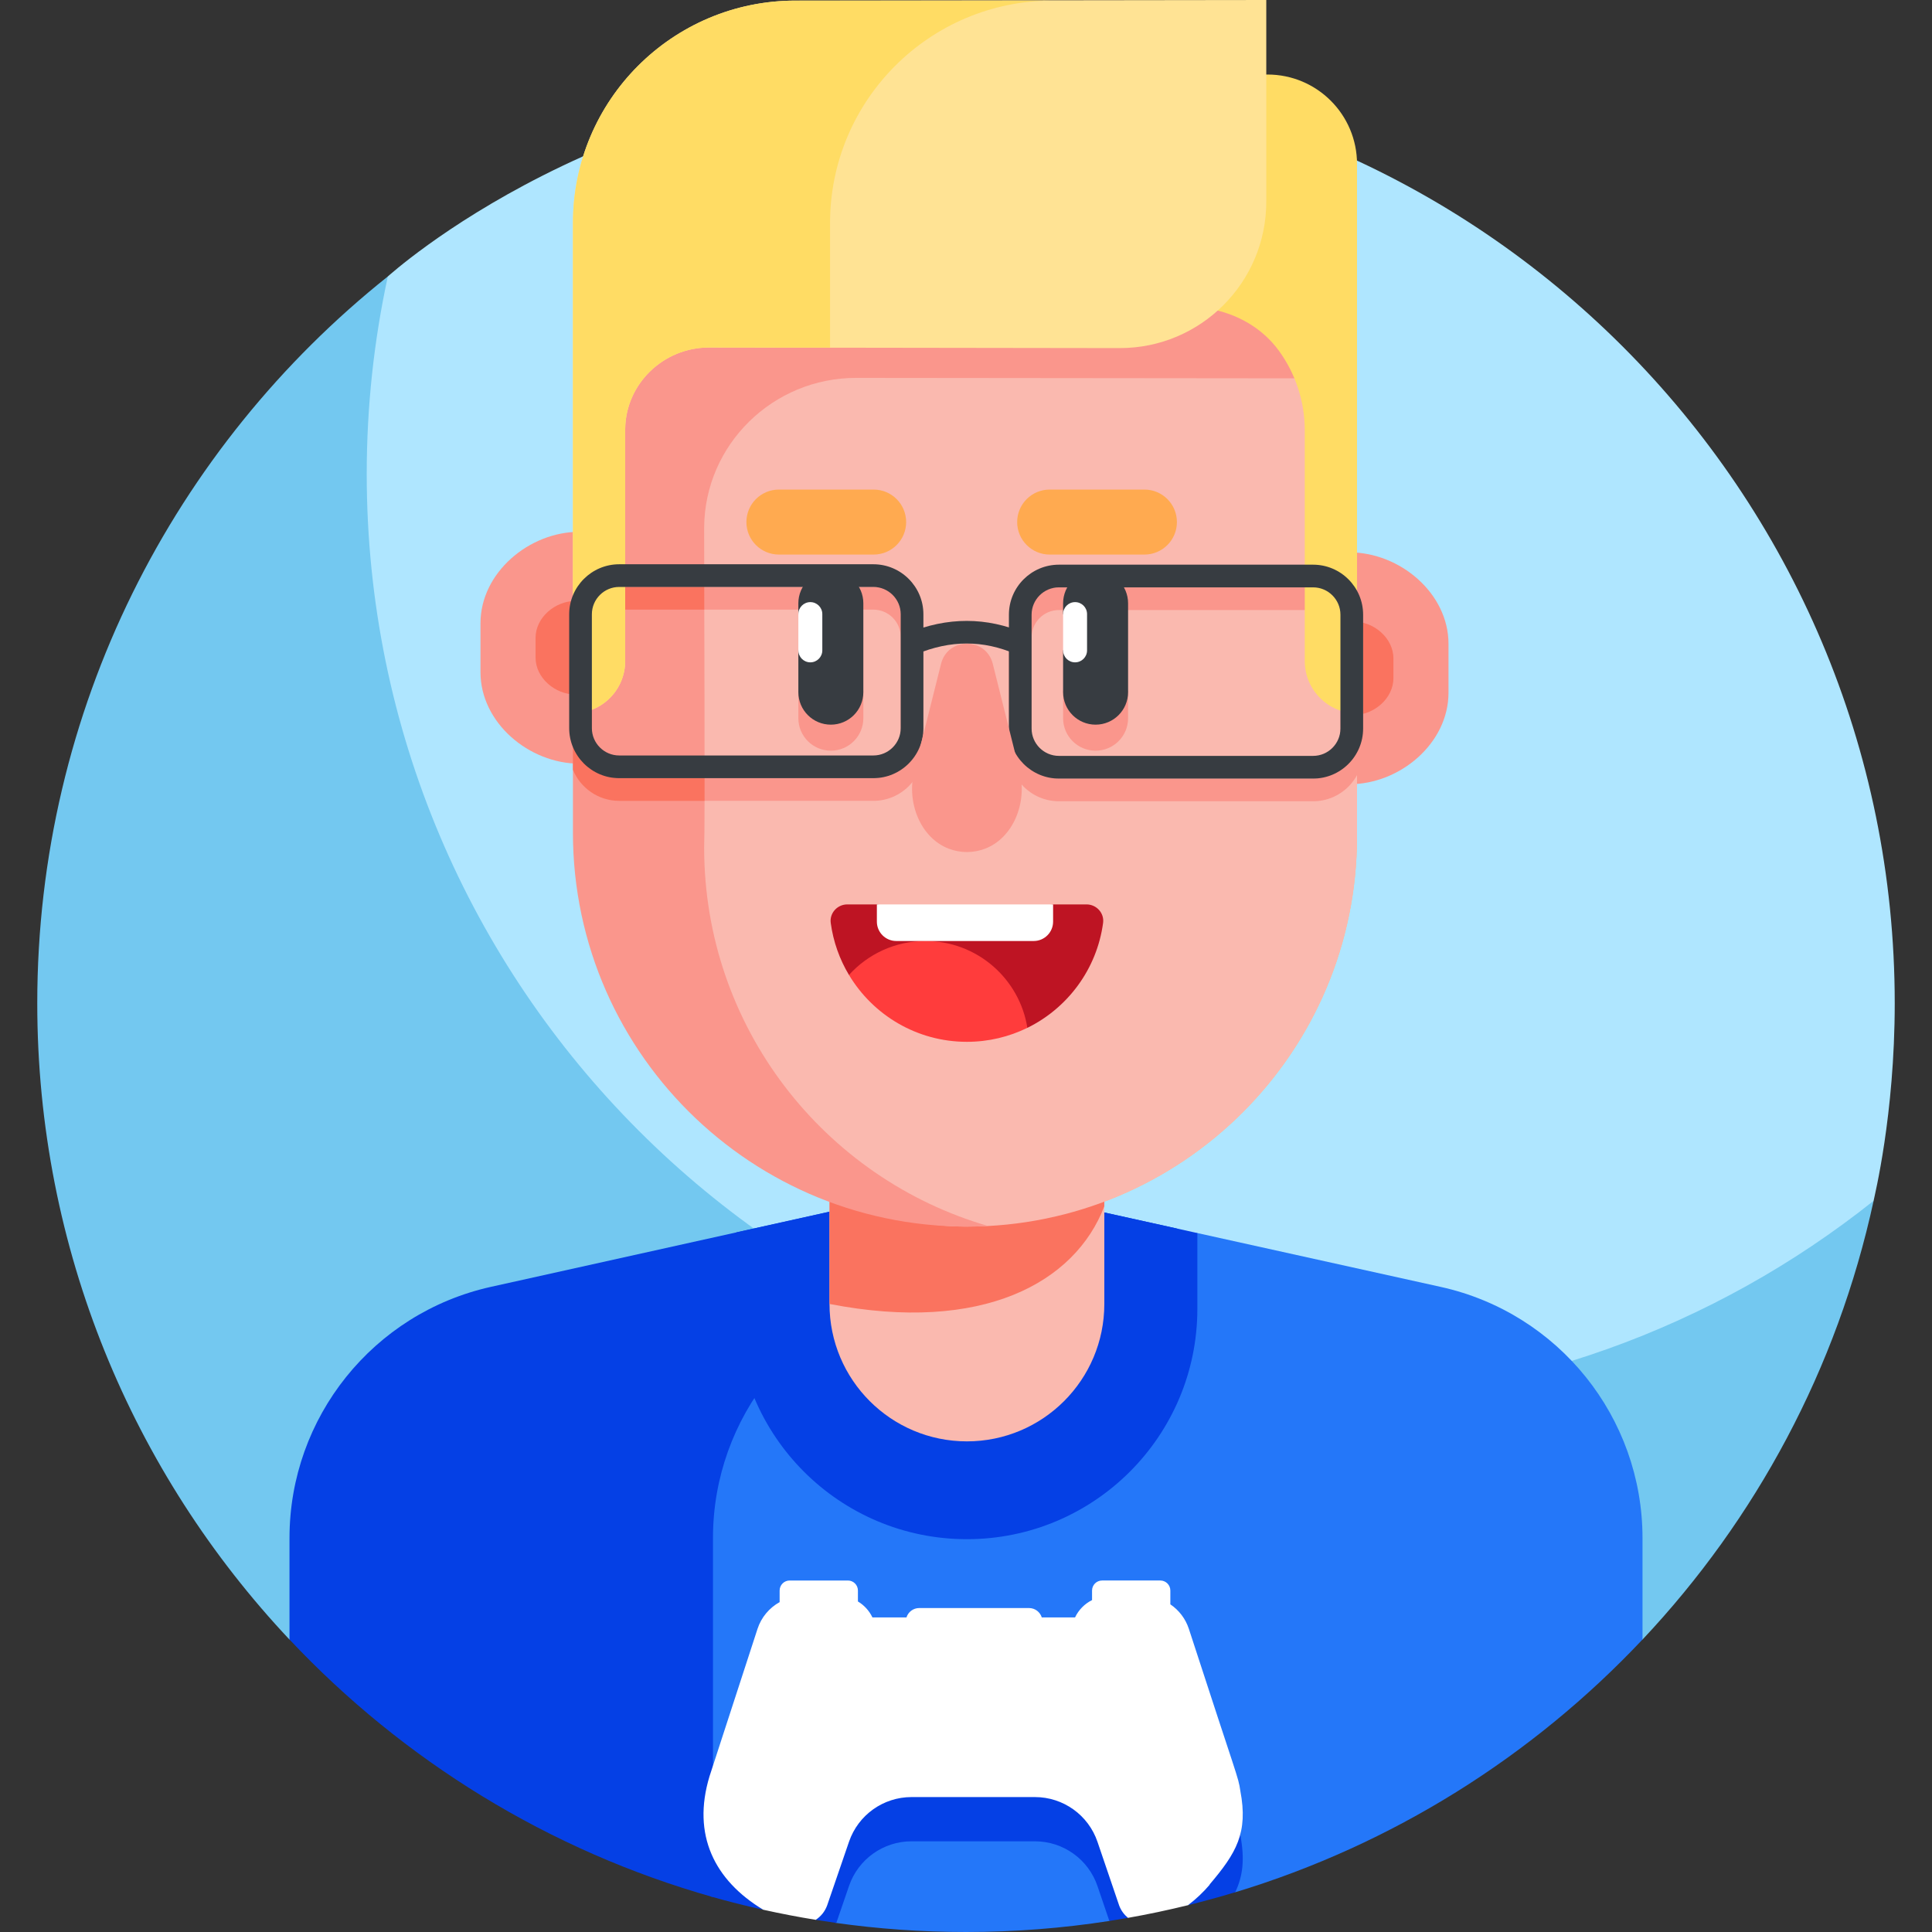 <svg id="Layer_1" enable-background="new 0 0 511 511" height="512" viewBox="0 0 511 511" width="512" xmlns="http://www.w3.org/2000/svg"><rect x="0" y="0" width="511" height="511" fill="#333333" stroke="none"/><g><g><path d="m255.5 19.712c-94.53 0-152.762 53.321-152.922 53.411 0 0-2.421 3.022-2.874 5.031-3.678 16.327-7.114 38.208-7.114 54.175 0 135.665 114.406 245.617 250.071 245.617 52.242 0 110.364-25.038 149.264-55.143.87-.673 3.631-5.198 3.631-5.198.171-1.047 5.588-22.615 5.588-52.249 0-135.666-109.978-245.644-245.644-245.644z" fill="#afe6ff"/><path d="m342.64 371.011c-135.665 0-245.644-109.979-245.644-245.644 0-17.932 1.934-35.404 5.582-52.244-56.493 45.006-92.722 114.39-92.722 192.233 0 65.124 25.342 124.328 66.703 168.29l357.881-.002c29.884-31.743 51.473-71.528 61.116-116.04-41.961 33.423-95.101 53.407-152.916 53.407z" fill="#73c8f0"/></g><g><g><g><g><path d="m356.924 207.423-3.269-26.007 3.269-35.324c13.361 0 26.193 10.832 26.193 24.193v12.946c0 13.36-12.832 24.192-26.193 24.192z" fill="#fa968c"/></g></g></g><g><g><g><path d="m357.975 189.133-1.319-10.496 1.319-14.256c5.392 0 10.571 4.371 10.571 9.764v5.224c0 5.392-5.179 9.764-10.571 9.764z" fill="#fa735f"/></g></g></g><g><g><g><path d="m153.277 201.986 3.269-26.007-3.269-35.324c-13.361 0-26.193 10.832-26.193 24.193v12.946c0 13.361 12.832 24.192 26.193 24.192z" fill="#fa968c"/></g></g></g><g><g><g><path d="m152.226 183.696 1.319-10.496-1.319-14.256c-5.392 0-10.571 4.371-10.571 9.764v5.224c.001 5.393 5.179 9.764 10.571 9.764z" fill="#fa735f"/></g></g></g><path d="m381.086 340.382-64.392-14.249-128.818 17.349v138.021l33.072 27.075c11.288 1.595 22.823 2.422 34.552 2.422 12.88 0 25.546-.997 37.92-2.921l13.67-15.375 19.624 7.785c41.537-12.582 78.57-35.894 107.717-66.854v-26.814c0-31.915-22.183-59.543-53.345-66.439z" fill="#2477f9"/><path d="m76.569 406.786v26.85c30.067 31.958 68.591 55.867 112.007 68.133v-94.983c0-31.9 22.16-59.518 53.302-66.43l69.439-15.412-56.088-12.411-125.359 27.824c-31.14 6.911-53.301 34.529-53.301 66.429z" fill="#0540e5"/><g><path d="m255.741 407.103c33.664 0 60.953-27.29 60.953-60.953v-20.016l-61.464-13.601-60.443 13.416v20.202c0 33.662 27.29 60.952 60.954 60.952z" fill="#0540e5"/></g><g><g><g><path d="m255.741 381.231c-20.073 0-36.344-16.272-36.344-36.344v-81.407h72.689v81.406c-.001 20.073-16.273 36.345-36.345 36.345z" fill="#fab9af"/></g></g></g><g><g><g><path d="m354.335 135.963c0-33.168-21.278-63.497-54.445-63.497h-88.298c-9.464 0-18.132 2.477-25.694 6.777v175.309c0 38.264 30.776 69.577 69.038 69.867.268.002.537.003.805.003 56.987 0 103.183-46.197 103.183-103.183v-32.575z" fill="#ffbe82"/></g></g></g><g><path d="m219.396 263.48v81.406c40.413 7.849 64.954-5.603 72.689-25.837v-55.569z" fill="#fa735f"/></g><g><g><g><path d="m354.335 135.963c0-33.168-21.278-63.497-54.445-63.497h-88.298c-9.464 0-18.132 2.477-25.694 6.777v175.309c0 38.264 30.776 69.577 69.038 69.867.268.002.537.003.805.003 56.987 0 103.183-46.197 103.183-103.183v-32.575z" fill="#fab9af"/></g></g></g><g><g><g><path d="m211.159 182.68v7.276c0 4.746 3.848 8.594 8.594 8.594s8.594-3.848 8.594-8.594v-7.276z" fill="#fa968c"/></g></g></g><g><path d="m231.002 155.244h-58.318v6h58.318c3.987 0 7.231 3.244 7.231 7.231v30.113c0 3.987-3.244 7.231-7.231 7.231h-58.318v6h58.318c7.295 0 13.231-5.936 13.231-13.231v-30.113c-.001-7.296-5.936-13.231-13.231-13.231z" fill="#fa968c"/></g><g><path d="m347.306 211.928h-67.225c-7.295 0-13.231-5.936-13.231-13.231v-30.114c0-7.295 5.936-13.23 13.231-13.23h67.225c7.296 0 13.231 5.936 13.231 13.23v30.114c.001 7.296-5.935 13.231-13.231 13.231zm-67.225-50.576c-3.987 0-7.231 3.243-7.231 7.23v30.114c0 3.987 3.244 7.231 7.231 7.231h67.225c3.987 0 7.231-3.244 7.231-7.231v-30.114c0-3.987-3.244-7.23-7.231-7.23z" fill="#fa968c"/></g><g><g><g><path d="m281.182 182.68v7.276c0 4.746 3.848 8.594 8.594 8.594s8.594-3.848 8.594-8.594v-7.276z" fill="#fa968c"/></g></g></g><g><g><g><path d="m219.753 191.667c-4.746 0-8.594-3.848-8.594-8.594v-11.055l3.168-4.797-3.168-4.797v-2.855c0-4.746 3.848-8.594 8.594-8.594s8.594 3.848 8.594 8.594v23.504c-.001 4.746-3.849 8.594-8.594 8.594z" fill="#373c41"/></g></g></g><g><g><g><path d="m289.776 191.667c-4.746 0-8.594-3.848-8.594-8.594v-11.055l3.168-4.797-3.168-4.797v-2.855c0-4.746 3.848-8.594 8.594-8.594s8.594 3.848 8.594 8.594v23.504c0 4.746-3.848 8.594-8.594 8.594z" fill="#373c41"/></g></g></g><g><path d="m342.16 100.066c.986.001 1.96-.047 2.928-.119-9.264-16.253-25.025-27.482-45.198-27.482h-88.299c-9.464 0-18.132 2.477-25.694 6.777v2.196c-19.413 9.058-32.087 28.451-32.087 52.25l-2.274 54.974v31.554c0 59.556 49.9 107.227 109.797 104.054-43.381-12.598-75.091-52.632-75.091-100.077.258-5.863 0-62.674 0-84.254 0-.154.001-.307.002-.461.165-21.948 18.249-39.549 40.197-39.527z" fill="#fa968c"/></g><path d="m186.357 205.82h-22.581c-3.987 0-7.231-3.244-7.231-7.231v-30.113c0-3.987 3.244-7.231 7.231-7.231h22.502c-.005-2.058-.01-4.064-.014-6h-22.488c-4.656 0-8.75 2.424-11.109 6.07l-1.131 27.349v14.933c1.979 4.819 6.717 8.224 12.24 8.224h22.574c.004-1.858.006-3.869.007-6.001z" fill="#fa735f"/><g><g><g><g><path d="m231.075 146.678h-25.062c-4.746 0-8.594-3.848-8.594-8.594 0-4.746 3.848-8.594 8.594-8.594h25.062c4.746 0 8.594 3.848 8.594 8.594 0 4.746-3.848 8.594-8.594 8.594z" fill="#ffaa50"/></g></g></g></g><g><g><g><g><path d="m302.691 146.678h-25.062c-4.746 0-8.594-3.848-8.594-8.594 0-4.746 3.848-8.594 8.594-8.594h25.062c4.746 0 8.594 3.848 8.594 8.594 0 4.746-3.848 8.594-8.594 8.594z" fill="#ffaa50"/></g></g></g></g><g><path d="m287.385 239.211h-8.849l-23.305 4.838-23.305-4.838h-7.828c-2.626 0-4.724 2.292-4.374 4.895.67 4.979 2.349 9.638 4.823 13.766l47.189 13.984c10.657-5.231 18.378-15.528 20.023-27.75.35-2.603-1.748-4.895-4.374-4.895z" fill="#be1423"/></g><g><g><path d="m335.245 19.712c13.078 0 23.679 10.602 23.679 23.679v93.117.003 52.153c-7.633 0-13.821-6.188-13.821-13.821v-60.986c0-7.735-2.484-15.143-6.897-21.16-4.411-6.014-11.149-9.793-18.499-11.054-.1-.017-.169-.033-.201-.048l5-61.882h10.739z" fill="#ffdc64"/></g></g><g><path d="m214.327 175.186c-1.75 0-3.168-1.418-3.168-3.168v-9.594c0-1.75 1.418-3.168 3.168-3.168 1.75 0 3.168 1.418 3.168 3.168v9.594c0 1.75-1.419 3.168-3.168 3.168z" fill="#fff"/></g><g><path d="m284.35 175.186c-1.75 0-3.168-1.418-3.168-3.168v-9.594c0-1.75 1.418-3.168 3.168-3.168 1.75 0 3.168 1.418 3.168 3.168v9.594c0 1.75-1.418 3.168-3.168 3.168z" fill="#fff"/></g><g><path d="m224.55 257.869c6.351 10.593 17.941 17.686 31.19 17.686 5.74 0 11.166-1.335 15.992-3.704-2.075-13.015-13.347-22.963-26.946-22.963-8.026-.001-15.242 3.465-20.236 8.981z" fill="#ff3c3c"/></g><g><path d="m273.409 248.887h-36.357c-2.831 0-5.127-2.295-5.127-5.127v-4.55h46.611v4.55c-.001 2.832-2.296 5.127-5.127 5.127z" fill="#fff"/></g><g><path d="m210.339.158c-32.485.03-58.803 26.373-58.803 58.857v77.493.003 52.153c7.633 0 13.821-6.188 13.821-13.821v-61.026c0-.081 0-.162.001-.242.082-12.047 10.103-21.672 22.151-21.66l108.649.152c21.404.021 38.766-17.324 38.766-38.728v-53.339z" fill="#ffe394"/></g><g><g><path d="m219.54 59.015c0-32.485 26.318-58.827 58.803-58.857h-68.004c-32.485.03-58.803 26.373-58.803 58.857v77.493.003 52.153c7.633 0 13.821-6.188 13.821-13.821v-61.026c0-.081 0-.162.001-.242.082-12.047 10.103-21.672 22.151-21.66l32.032.031v-32.931z" fill="#ffdc64"/></g></g><path d="m328.055 485.341c-.568-3.846-.636-2.876-13.609-42.816-.89-2.719-2.648-4.973-4.906-6.498.004-.059.009-.117.009-.177v-3.466c0-1.465-1.188-2.653-2.653-2.653h-15.401c-1.465 0-2.653 1.188-2.653 2.653v2.528c-1.933.964-3.538 2.553-4.498 4.582h-8.799c-.451-1.438-1.793-2.481-3.38-2.481h-29.029c-1.586 0-2.929 1.043-3.38 2.481h-9.007c-.848-1.791-2.198-3.239-3.833-4.218v-2.891c0-1.465-1.188-2.653-2.653-2.653h-15.401c-1.465 0-2.653 1.188-2.653 2.653v3.064c-2.715 1.504-4.848 3.999-5.856 7.093 0 0-12.529 38.451-12.684 38.963-2.294 7.559-2.035 14.285.318 20.098 4.526 1.291 9.105 2.452 13.735 3.483l7.607-4.29 6.425 6.986c1.81.294 3.626.568 5.448.823l3.363-9.793c2.424-7.059 9.063-11.799 16.526-11.799h32.65c7.48 0 14.13 4.761 16.54 11.841l3.14 9.222c1.648-.256 3.292-.529 4.93-.818l6.264-8.279 9.609 4.926c4.204-1.035 8.368-2.179 12.488-3.426 2.022-4.242 2.564-8.725 1.343-15.138z" fill="#0540e5"/><path d="m319.972 498.48c-.021-.007-.042-.016-.063-.023 7.09-8.349 10.269-13.667 8.146-24.815-.568-3.846-.636-2.876-13.609-42.816-.89-2.719-2.648-4.973-4.906-6.498.004-.059.009-.117.009-.177v-3.466c0-1.465-1.188-2.653-2.653-2.653h-15.401c-1.465 0-2.653 1.188-2.653 2.653v2.528c-1.933.964-3.538 2.553-4.498 4.582h-8.799c-.451-1.438-1.793-2.481-3.38-2.481h-29.029c-1.586 0-2.929 1.043-3.38 2.481h-9.007c-.848-1.791-2.198-3.239-3.833-4.218v-2.891c0-1.465-1.188-2.653-2.653-2.653h-15.401c-1.465 0-2.653 1.188-2.653 2.653v3.064c-2.715 1.504-4.848 3.999-5.856 7.093 0 0-12.529 38.451-12.684 38.963-4.707 15.51 1.305 27.523 14.207 35.307 4.579 1.02 9.206 1.909 13.877 2.669 1.333-.878 2.413-2.168 3.014-3.786l5.797-16.884c2.424-7.059 9.063-11.799 16.526-11.799h32.65c7.48 0 14.13 4.761 16.54 11.841l5.734 16.841c.494 1.33 1.322 2.425 2.336 3.266 5.351-.944 10.643-2.065 15.874-3.351 2.124-1.615 4.051-3.435 5.748-5.43z" fill="#fff"/><g><path d="m231.002 205.819h-67.225c-7.295 0-13.231-5.936-13.231-13.231v-30.113c0-7.296 5.936-13.231 13.231-13.231h67.225c7.295 0 13.231 5.936 13.231 13.231v30.113c-.001 7.296-5.936 13.231-13.231 13.231zm-67.226-50.576c-3.987 0-7.231 3.244-7.231 7.231v30.113c0 3.987 3.244 7.231 7.231 7.231h67.225c3.987 0 7.231-3.244 7.231-7.231v-30.113c0-3.987-3.244-7.231-7.231-7.231z" fill="#373c41"/></g><g><path d="m347.306 205.928h-67.225c-7.295 0-13.231-5.936-13.231-13.231v-30.114c0-7.295 5.936-13.23 13.231-13.23h67.225c7.296 0 13.231 5.936 13.231 13.23v30.114c.001 7.295-5.935 13.231-13.231 13.231zm-67.225-50.576c-3.987 0-7.231 3.243-7.231 7.23v30.114c0 3.987 3.244 7.231 7.231 7.231h67.225c3.987 0 7.231-3.244 7.231-7.231v-30.114c0-3.987-3.244-7.23-7.231-7.23z" fill="#373c41"/></g><g><g><g><path d="m241.816 203.866c-2.136 8.531 1.746 17.824 9.171 20.625 1.494.564 3.092.869 4.754.869 1.661 0 3.26-.305 4.754-.869 7.425-2.801 11.308-12.094 9.171-20.625l-7.082-28.282c-1.783-7.12-11.902-7.12-13.685 0z" fill="#fa968c"/></g></g></g><g><path d="m242.382 173.015-2.299-5.541c10.448-4.336 20.862-4.329 30.954.015l-2.373 5.511c-8.666-3.732-17.263-3.726-26.282.015z" fill="#373c41"/></g></g></g></svg>